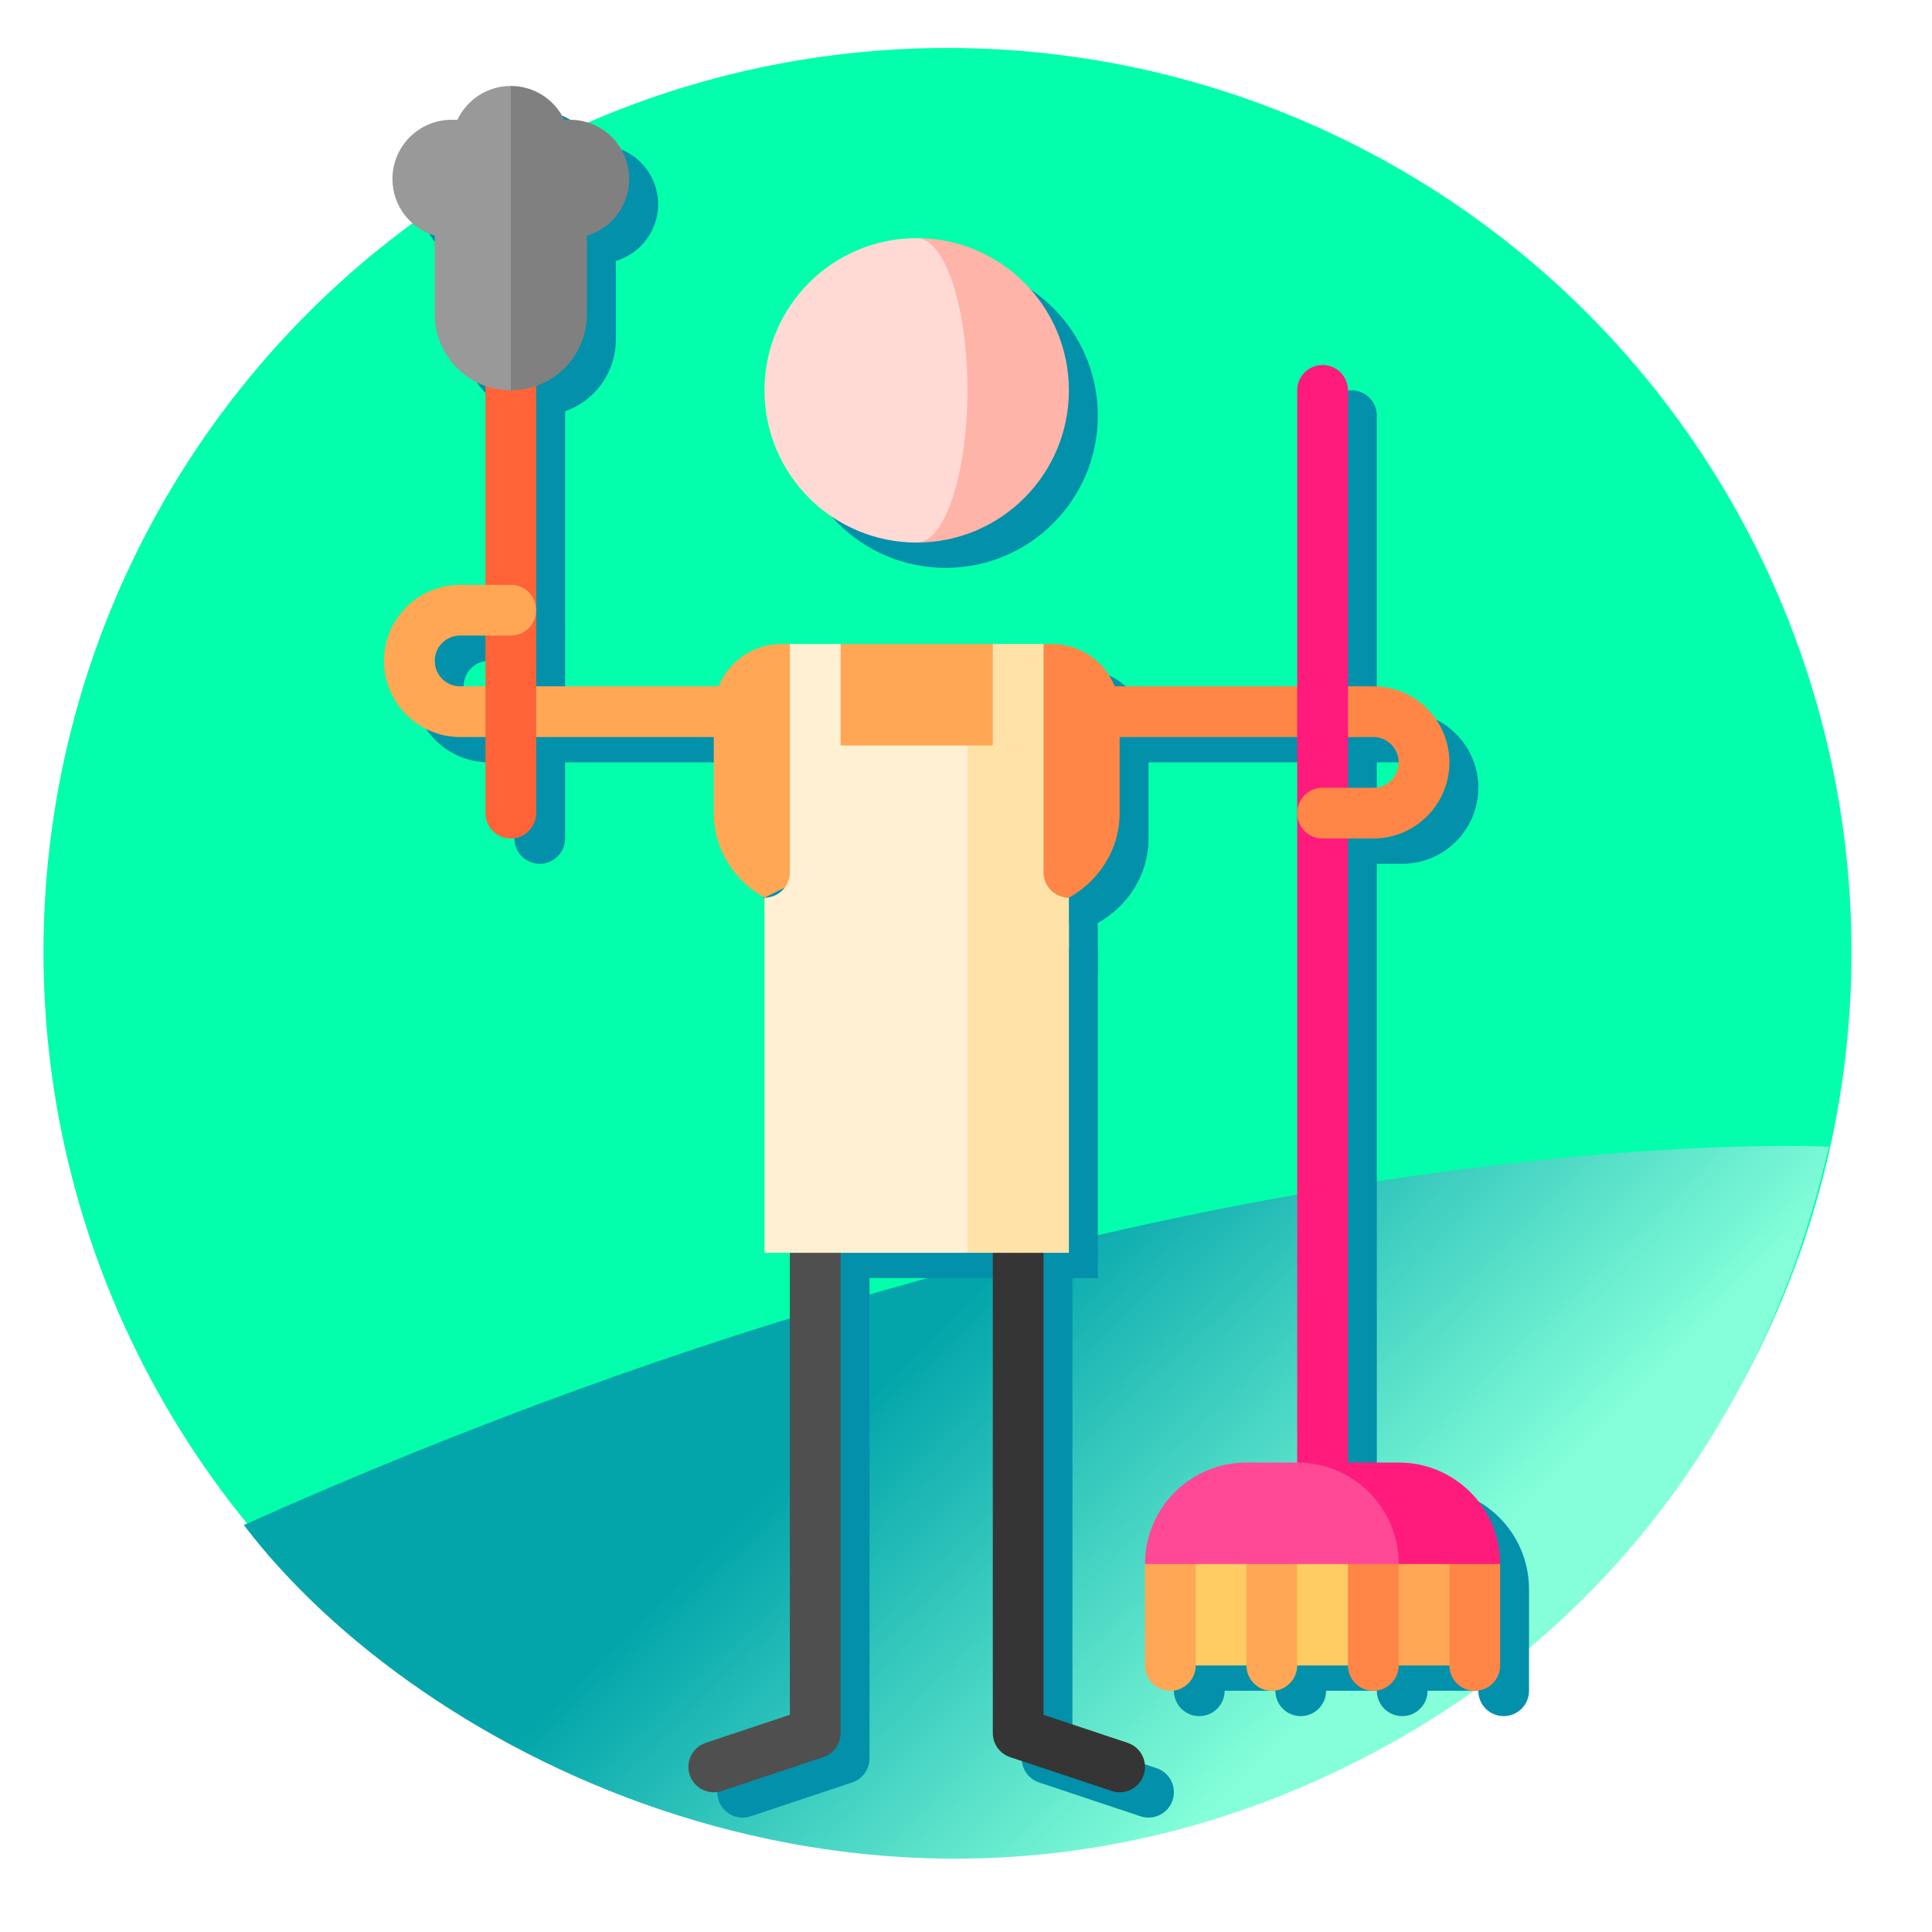 <?xml version="1.0" encoding="UTF-8" standalone="no"?>
<svg
   xmlns:dc="http://purl.org/dc/elements/1.1/"
   xmlns:cc="http://creativecommons.org/ns#"
   xmlns:rdf="http://www.w3.org/1999/02/22-rdf-syntax-ns#"
   xmlns:svg="http://www.w3.org/2000/svg"
   xmlns="http://www.w3.org/2000/svg"
   xmlns:xlink="http://www.w3.org/1999/xlink"
   xmlns:sodipodi="http://sodipodi.sourceforge.net/DTD/sodipodi-0.dtd"
   xmlns:inkscape="http://www.inkscape.org/namespaces/inkscape"
   id="Capa_1"
   enable-background="new 0 0 504.5 504.5"
   height="20pt"
   viewBox="0 0 26.276 26.276"
   width="20pt"
   version="1.1"
   sodipodi:docname="chore.svg"
   inkscape:version="0.92.4 5da689c313, 2019-01-14">
  <defs
     id="defs889">
    <linearGradient
       inkscape:collect="always"
       id="linearGradient981">
      <stop
         style="stop-color:#03a5ab;stop-opacity:1;"
         offset="0"
         id="stop977" />
      <stop
         style="stop-color:#84ffd9;stop-opacity:1"
         offset="1"
         id="stop979" />
    </linearGradient>
    <linearGradient
       inkscape:collect="always"
       xlink:href="#linearGradient981"
       id="linearGradient983"
       x1="13.511"
       y1="17.331"
       x2="18.621"
       y2="22.581"
       gradientUnits="userSpaceOnUse" />
  </defs>
  <sodipodi:namedview
     pagecolor="#ffffff"
     bordercolor="#666666"
     borderopacity="1"
     objecttolerance="10"
     gridtolerance="10"
     guidetolerance="10"
     inkscape:pageopacity="0"
     inkscape:pageshadow="2"
     inkscape:window-width="1920"
     inkscape:window-height="1036"
     id="namedview887"
     showgrid="false"
     units="pt"
     inkscape:zoom="13.34375"
     inkscape:cx="9.4521582"
     inkscape:cy="15.800627"
     inkscape:window-x="0"
     inkscape:window-y="0"
     inkscape:window-maximized="0"
     inkscape:current-layer="Capa_1" />
  <circle
     style="fill:#03ffab;fill-opacity:1;stroke:none;stroke-width:0.987;stroke-miterlimit:4;stroke-dasharray:none;stroke-dashoffset:0;stroke-opacity:1"
     id="path1564"
     cx="12.886"
     cy="12.947"
     r="12.295" />
  <path
     style="fill:url(#linearGradient983);stroke:none;stroke-width:0.985px;stroke-linecap:butt;stroke-linejoin:miter;stroke-opacity:1;fill-opacity:1"
     d="M 3.316,20.741 C 15.952,15.076 24.959,15.598 24.881,15.598 c -0.078,0 -0.862,5.874 -6.971,8.616 C 11.801,26.955 5.718,23.9 3.316,20.741 Z"
     id="path954"
     inkscape:connector-curvature="0" />
  <g
     transform="matrix(0.046,0,0,0.046,1.602,1.513)"
     id="g946"
     style="fill:#0390ab;fill-opacity:1">
    <path
       style="fill:#0390ab;fill-opacity:1"
       inkscape:connector-curvature="0"
       id="path896"
       d="m 207.25,285 v 196.592 l -24.87,8.29 c -3.93,1.31 -6.053,5.557 -4.744,9.487 1.31,3.93 5.559,6.054 9.487,4.744 l 29.998,-10 c 3.063,-1.021 5.128,-3.887 5.128,-7.115 V 285 Z" />
    <path
       style="fill:#0390ab;fill-opacity:1"
       inkscape:connector-curvature="0"
       id="path898"
       d="m 282.25,285 v 196.592 l 24.87,8.29 c 3.93,1.31 6.053,5.557 4.744,9.487 -1.31,3.93 -5.559,6.054 -9.487,4.744 l -29.998,-10 c -3.063,-1.021 -5.128,-3.887 -5.128,-7.115 V 285 Z" />
    <path
       style="fill:#0390ab;fill-opacity:1"
       inkscape:connector-curvature="0"
       id="path900"
       d="m 109.75,177.5 c -4.136,0 -7.5,-3.364 -7.5,-7.5 h -15 c 0,12.406 10.093,22.5 22.5,22.5 h 135 v -15 z" />
    <path
       style="fill:#0390ab;fill-opacity:1"
       inkscape:connector-curvature="0"
       id="path902"
       d="m 379.75,177.5 h -135 v 15 h 135 c 4.136,0 7.5,3.364 7.5,7.5 h 15 c 0,-12.406 -10.094,-22.5 -22.5,-22.5 z" />
    <path
       style="fill:#0390ab;fill-opacity:1"
       inkscape:connector-curvature="0"
       id="path904"
       d="m 117.25,60 v 155 c 0,4.143 3.358,7.5 7.5,7.5 4.142,0 7.5,-3.357 7.5,-7.5 V 60 Z" />
    <path
       style="fill:#0390ab;fill-opacity:1"
       inkscape:connector-curvature="0"
       id="path906"
       d="m 364.75,82.5 c -4.143,0 -7.5,3.357 -7.5,7.5 v 332 h 15 V 90 c 0,-4.143 -3.357,-7.5 -7.5,-7.5 z" />
    <path
       style="fill:#0390ab;fill-opacity:1"
       inkscape:connector-curvature="0"
       id="path908"
       d="m 142.25,10 h -1.707 C 137.732,4.093 131.727,0 124.75,0 l -10,44.266 10,45.734 c 12.426,0 22.5,-10.074 22.5,-22.5 V 44.266 c 7.227,-2.152 12.5,-8.839 12.5,-16.766 0,-9.665 -7.835,-17.5 -17.5,-17.5 z" />
    <path
       style="fill:#0390ab;fill-opacity:1"
       inkscape:connector-curvature="0"
       id="path910"
       d="m 108.957,10 h -1.707 c -9.665,0 -17.5,7.835 -17.5,17.5 0,7.926 5.273,14.613 12.5,16.766 V 67.5 c 0,12.426 10.074,22.5 22.5,22.5 V 0 c -6.977,0 -12.982,4.093 -15.793,10 z" />
    <path
       style="fill:#0390ab;fill-opacity:1"
       inkscape:connector-curvature="0"
       id="path912"
       d="m 409.75,437 -30,-10 -20,25 20,15 h 30 z" />
    <path
       style="fill:#0390ab;fill-opacity:1"
       inkscape:connector-curvature="0"
       id="path914"
       d="m 319.75,427 h 60 v 40 h -60 z" />
    <path
       style="fill:#0390ab;fill-opacity:1"
       inkscape:connector-curvature="0"
       id="path916"
       d="m 312.25,467 c 0,4.143 3.357,7.5 7.5,7.5 4.143,0 7.5,-3.357 7.5,-7.5 v -40 l -15,10 z" />
    <path
       style="fill:#0390ab;fill-opacity:1"
       inkscape:connector-curvature="0"
       id="path918"
       d="m 402.25,427 v 40 c 0,4.143 3.357,7.5 7.5,7.5 4.143,0 7.5,-3.357 7.5,-7.5 v -30 z" />
    <path
       style="fill:#0390ab;fill-opacity:1"
       inkscape:connector-curvature="0"
       id="path920"
       d="m 342.25,467 c 0,4.143 3.357,7.5 7.5,7.5 4.143,0 7.5,-3.357 7.5,-7.5 v -40 h -15 z" />
    <path
       style="fill:#0390ab;fill-opacity:1"
       inkscape:connector-curvature="0"
       id="path922"
       d="m 372.25,467 c 0,4.143 3.357,7.5 7.5,7.5 4.143,0 7.5,-3.357 7.5,-7.5 v -40 h -15 z" />
    <path
       style="fill:#0390ab;fill-opacity:1"
       inkscape:connector-curvature="0"
       id="path924"
       d="m 387.25,407 h -30 l 30,30 h 30 c 0,-16.569 -13.431,-30 -30,-30 z" />
    <path
       style="fill:#0390ab;fill-opacity:1"
       inkscape:connector-curvature="0"
       id="path926"
       d="m 357.25,407 h -15 c -16.569,0 -30,13.431 -30,30 h 75 c 0,-16.569 -13.431,-30 -30,-30 z" />
    <path
       style="fill:#0390ab;fill-opacity:1"
       inkscape:connector-curvature="0"
       id="path928"
       d="m 267.25,165 h -45 l -7.5,10 -7.5,-10 h -2.5 c -11.046,0 -20,8.954 -20,20 v 30 c 0,10.685 6.036,20.007 15,25 l 90,-45 z" />
    <path
       style="fill:#0390ab;fill-opacity:1"
       inkscape:connector-curvature="0"
       id="path930"
       d="m 284.75,165 h -2.5 l -7.5,60 c 0,8.284 6.716,15 15,15 8.964,-4.993 15,-14.315 15,-25 v -30 c 0,-11.046 -8.955,-20 -20,-20 z" />
    <path
       style="fill:#0390ab;fill-opacity:1"
       inkscape:connector-curvature="0"
       id="path932"
       d="m 244.75,45 v 90 c 24.853,0 45,-20.147 45,-45 0,-24.853 -20.147,-45 -45,-45 z" />
    <path
       style="fill:#0390ab;fill-opacity:1"
       inkscape:connector-curvature="0"
       id="path934"
       d="m 259.75,90 c 0,-24.853 -6.716,-45 -15,-45 -24.853,0 -45,20.147 -45,45 0,24.853 20.147,45 45,45 8.284,0 15,-20.147 15,-45 z" />
    <path
       style="fill:#0390ab;fill-opacity:1"
       inkscape:connector-curvature="0"
       id="path936"
       d="m 94.75,177.5 c -4.142,0 -7.5,-3.357 -7.5,-7.5 0,-12.406 10.093,-22.5 22.5,-22.5 h 15 c 4.142,0 7.5,3.357 7.5,7.5 0,4.143 -3.358,7.5 -7.5,7.5 h -15 c -4.136,0 -7.5,3.364 -7.5,7.5 0,4.143 -3.358,7.5 -7.5,7.5 z" />
    <path
       style="fill:#0390ab;fill-opacity:1"
       inkscape:connector-curvature="0"
       id="path938"
       d="m 379.75,222.5 h -15 c -4.143,0 -7.5,-3.357 -7.5,-7.5 0,-4.143 3.357,-7.5 7.5,-7.5 h 15 c 4.136,0 7.5,-3.364 7.5,-7.5 0,-4.143 3.357,-7.5 7.5,-7.5 4.143,0 7.5,3.357 7.5,7.5 0,12.406 -10.094,22.5 -22.5,22.5 z" />
    <path
       style="fill:#0390ab;fill-opacity:1"
       inkscape:connector-curvature="0"
       id="path940"
       d="M 274.75,232.5 V 195 h -15 l -30,65 30,85 h 30 v -97.5 c -8.284,0 -15,-6.716 -15,-15 z" />
    <path
       style="fill:#0390ab;fill-opacity:1"
       inkscape:connector-curvature="0"
       id="path942"
       d="m 222.25,195 v -30 h -15 v 67.5 c 0,4.136 -3.364,7.5 -7.5,7.5 v 105 h 60 V 195 Z" />
    <path
       style="fill:#0390ab;fill-opacity:1"
       inkscape:connector-curvature="0"
       id="path944"
       d="m 289.75,255 c -12.406,0 -22.5,-10.094 -22.5,-22.5 V 165 h 15 v 67.5 c 0,4.136 3.364,7.5 7.5,7.5 z" />
  </g>
  <g
     id="g884"
     transform="matrix(0.046,0,0,0.046,1.209,1.169)">
    <path
       d="m 207.25,285 v 196.592 l -24.87,8.29 c -3.93,1.31 -6.053,5.557 -4.744,9.487 1.31,3.93 5.559,6.054 9.487,4.744 l 29.998,-10 c 3.063,-1.021 5.128,-3.887 5.128,-7.115 V 285 Z"
       id="path834"
       inkscape:connector-curvature="0"
       style="fill:#4f4f4f" />
    <path
       d="m 282.25,285 v 196.592 l 24.87,8.29 c 3.93,1.31 6.053,5.557 4.744,9.487 -1.31,3.93 -5.559,6.054 -9.487,4.744 l -29.998,-10 c -3.063,-1.021 -5.128,-3.887 -5.128,-7.115 V 285 Z"
       id="path836"
       inkscape:connector-curvature="0"
       style="fill:#353535" />
    <path
       d="m 109.75,177.5 c -4.136,0 -7.5,-3.364 -7.5,-7.5 h -15 c 0,12.406 10.093,22.5 22.5,22.5 h 135 v -15 z"
       id="path838"
       inkscape:connector-curvature="0"
       style="fill:#ffa754" />
    <path
       d="m 379.75,177.5 h -135 v 15 h 135 c 4.136,0 7.5,3.364 7.5,7.5 h 15 c 0,-12.406 -10.094,-22.5 -22.5,-22.5 z"
       id="path840"
       inkscape:connector-curvature="0"
       style="fill:#ff8646" />
    <path
       d="m 117.25,60 v 155 c 0,4.143 3.358,7.5 7.5,7.5 4.142,0 7.5,-3.357 7.5,-7.5 V 60 Z"
       id="path842"
       inkscape:connector-curvature="0"
       style="fill:#ff6337" />
    <path
       d="m 364.75,82.5 c -4.143,0 -7.5,3.357 -7.5,7.5 v 332 h 15 V 90 c 0,-4.143 -3.357,-7.5 -7.5,-7.5 z"
       id="path844"
       inkscape:connector-curvature="0"
       style="fill:#ff1b7c" />
    <path
       d="m 142.25,10 h -1.707 C 137.732,4.093 131.727,0 124.75,0 l -10,44.266 10,45.734 c 12.426,0 22.5,-10.074 22.5,-22.5 V 44.266 c 7.227,-2.152 12.5,-8.839 12.5,-16.766 0,-9.665 -7.835,-17.5 -17.5,-17.5 z"
       id="path846"
       inkscape:connector-curvature="0"
       style="fill:#808080" />
    <path
       d="m 108.957,10 h -1.707 c -9.665,0 -17.5,7.835 -17.5,17.5 0,7.926 5.273,14.613 12.5,16.766 V 67.5 c 0,12.426 10.074,22.5 22.5,22.5 V 0 c -6.977,0 -12.982,4.093 -15.793,10 z"
       id="path848"
       inkscape:connector-curvature="0"
       style="fill:#999999" />
    <path
       d="m 409.75,437 -30,-10 -20,25 20,15 h 30 z"
       id="path850"
       inkscape:connector-curvature="0"
       style="fill:#ffa754" />
    <path
       d="m 319.75,427 h 60 v 40 h -60 z"
       id="path852"
       inkscape:connector-curvature="0"
       style="fill:#ffcb63" />
    <path
       d="m 312.25,467 c 0,4.143 3.357,7.5 7.5,7.5 4.143,0 7.5,-3.357 7.5,-7.5 v -40 l -15,10 z"
       id="path854"
       inkscape:connector-curvature="0"
       style="fill:#ffa754" />
    <path
       d="m 402.25,427 v 40 c 0,4.143 3.357,7.5 7.5,7.5 4.143,0 7.5,-3.357 7.5,-7.5 v -30 z"
       id="path856"
       inkscape:connector-curvature="0"
       style="fill:#ff8646" />
    <path
       d="m 342.25,467 c 0,4.143 3.357,7.5 7.5,7.5 4.143,0 7.5,-3.357 7.5,-7.5 v -40 h -15 z"
       id="path858"
       inkscape:connector-curvature="0"
       style="fill:#ffa754" />
    <path
       d="m 372.25,467 c 0,4.143 3.357,7.5 7.5,7.5 4.143,0 7.5,-3.357 7.5,-7.5 v -40 h -15 z"
       id="path860"
       inkscape:connector-curvature="0"
       style="fill:#ff8646" />
    <path
       d="m 387.25,407 h -30 l 30,30 h 30 c 0,-16.569 -13.431,-30 -30,-30 z"
       id="path862"
       inkscape:connector-curvature="0"
       style="fill:#ff1b7c" />
    <path
       d="m 357.25,407 h -15 c -16.569,0 -30,13.431 -30,30 h 75 c 0,-16.569 -13.431,-30 -30,-30 z"
       id="path864"
       inkscape:connector-curvature="0"
       style="fill:#ff4996" />
    <path
       d="m 267.25,165 h -45 l -7.5,10 -7.5,-10 h -2.5 c -11.046,0 -20,8.954 -20,20 v 30 c 0,10.685 6.036,20.007 15,25 l 90,-45 z"
       id="path866"
       inkscape:connector-curvature="0"
       style="fill:#ffa754" />
    <path
       d="m 284.75,165 h -2.5 l -7.5,60 c 0,8.284 6.716,15 15,15 8.964,-4.993 15,-14.315 15,-25 v -30 c 0,-11.046 -8.955,-20 -20,-20 z"
       id="path868"
       inkscape:connector-curvature="0"
       style="fill:#ff8646" />
    <path
       d="m 244.75,45 v 90 c 24.853,0 45,-20.147 45,-45 0,-24.853 -20.147,-45 -45,-45 z"
       id="path870"
       inkscape:connector-curvature="0"
       style="fill:#ffb4a9" />
    <path
       d="m 259.75,90 c 0,-24.853 -6.716,-45 -15,-45 -24.853,0 -45,20.147 -45,45 0,24.853 20.147,45 45,45 8.284,0 15,-20.147 15,-45 z"
       id="path872"
       inkscape:connector-curvature="0"
       style="fill:#ffd9d4" />
    <path
       d="m 94.75,177.5 c -4.142,0 -7.5,-3.357 -7.5,-7.5 0,-12.406 10.093,-22.5 22.5,-22.5 h 15 c 4.142,0 7.5,3.357 7.5,7.5 0,4.143 -3.358,7.5 -7.5,7.5 h -15 c -4.136,0 -7.5,3.364 -7.5,7.5 0,4.143 -3.358,7.5 -7.5,7.5 z"
       id="path874"
       inkscape:connector-curvature="0"
       style="fill:#ffa754" />
    <path
       d="m 379.75,222.5 h -15 c -4.143,0 -7.5,-3.357 -7.5,-7.5 0,-4.143 3.357,-7.5 7.5,-7.5 h 15 c 4.136,0 7.5,-3.364 7.5,-7.5 0,-4.143 3.357,-7.5 7.5,-7.5 4.143,0 7.5,3.357 7.5,7.5 0,12.406 -10.094,22.5 -22.5,22.5 z"
       id="path876"
       inkscape:connector-curvature="0"
       style="fill:#ff8646" />
    <path
       d="M 274.75,232.5 V 195 h -15 l -30,65 30,85 h 30 v -97.5 c -8.284,0 -15,-6.716 -15,-15 z"
       id="path878"
       inkscape:connector-curvature="0"
       style="fill:#ffe2a8" />
    <path
       d="m 222.25,195 v -30 h -15 v 67.5 c 0,4.136 -3.364,7.5 -7.5,7.5 v 105 h 60 V 195 Z"
       id="path880"
       inkscape:connector-curvature="0"
       style="fill:#fff0d3" />
    <path
       d="m 289.75,255 c -12.406,0 -22.5,-10.094 -22.5,-22.5 V 165 h 15 v 67.5 c 0,4.136 3.364,7.5 7.5,7.5 z"
       id="path882"
       inkscape:connector-curvature="0"
       style="fill:#ffe2a8" />
  </g>
</svg>
